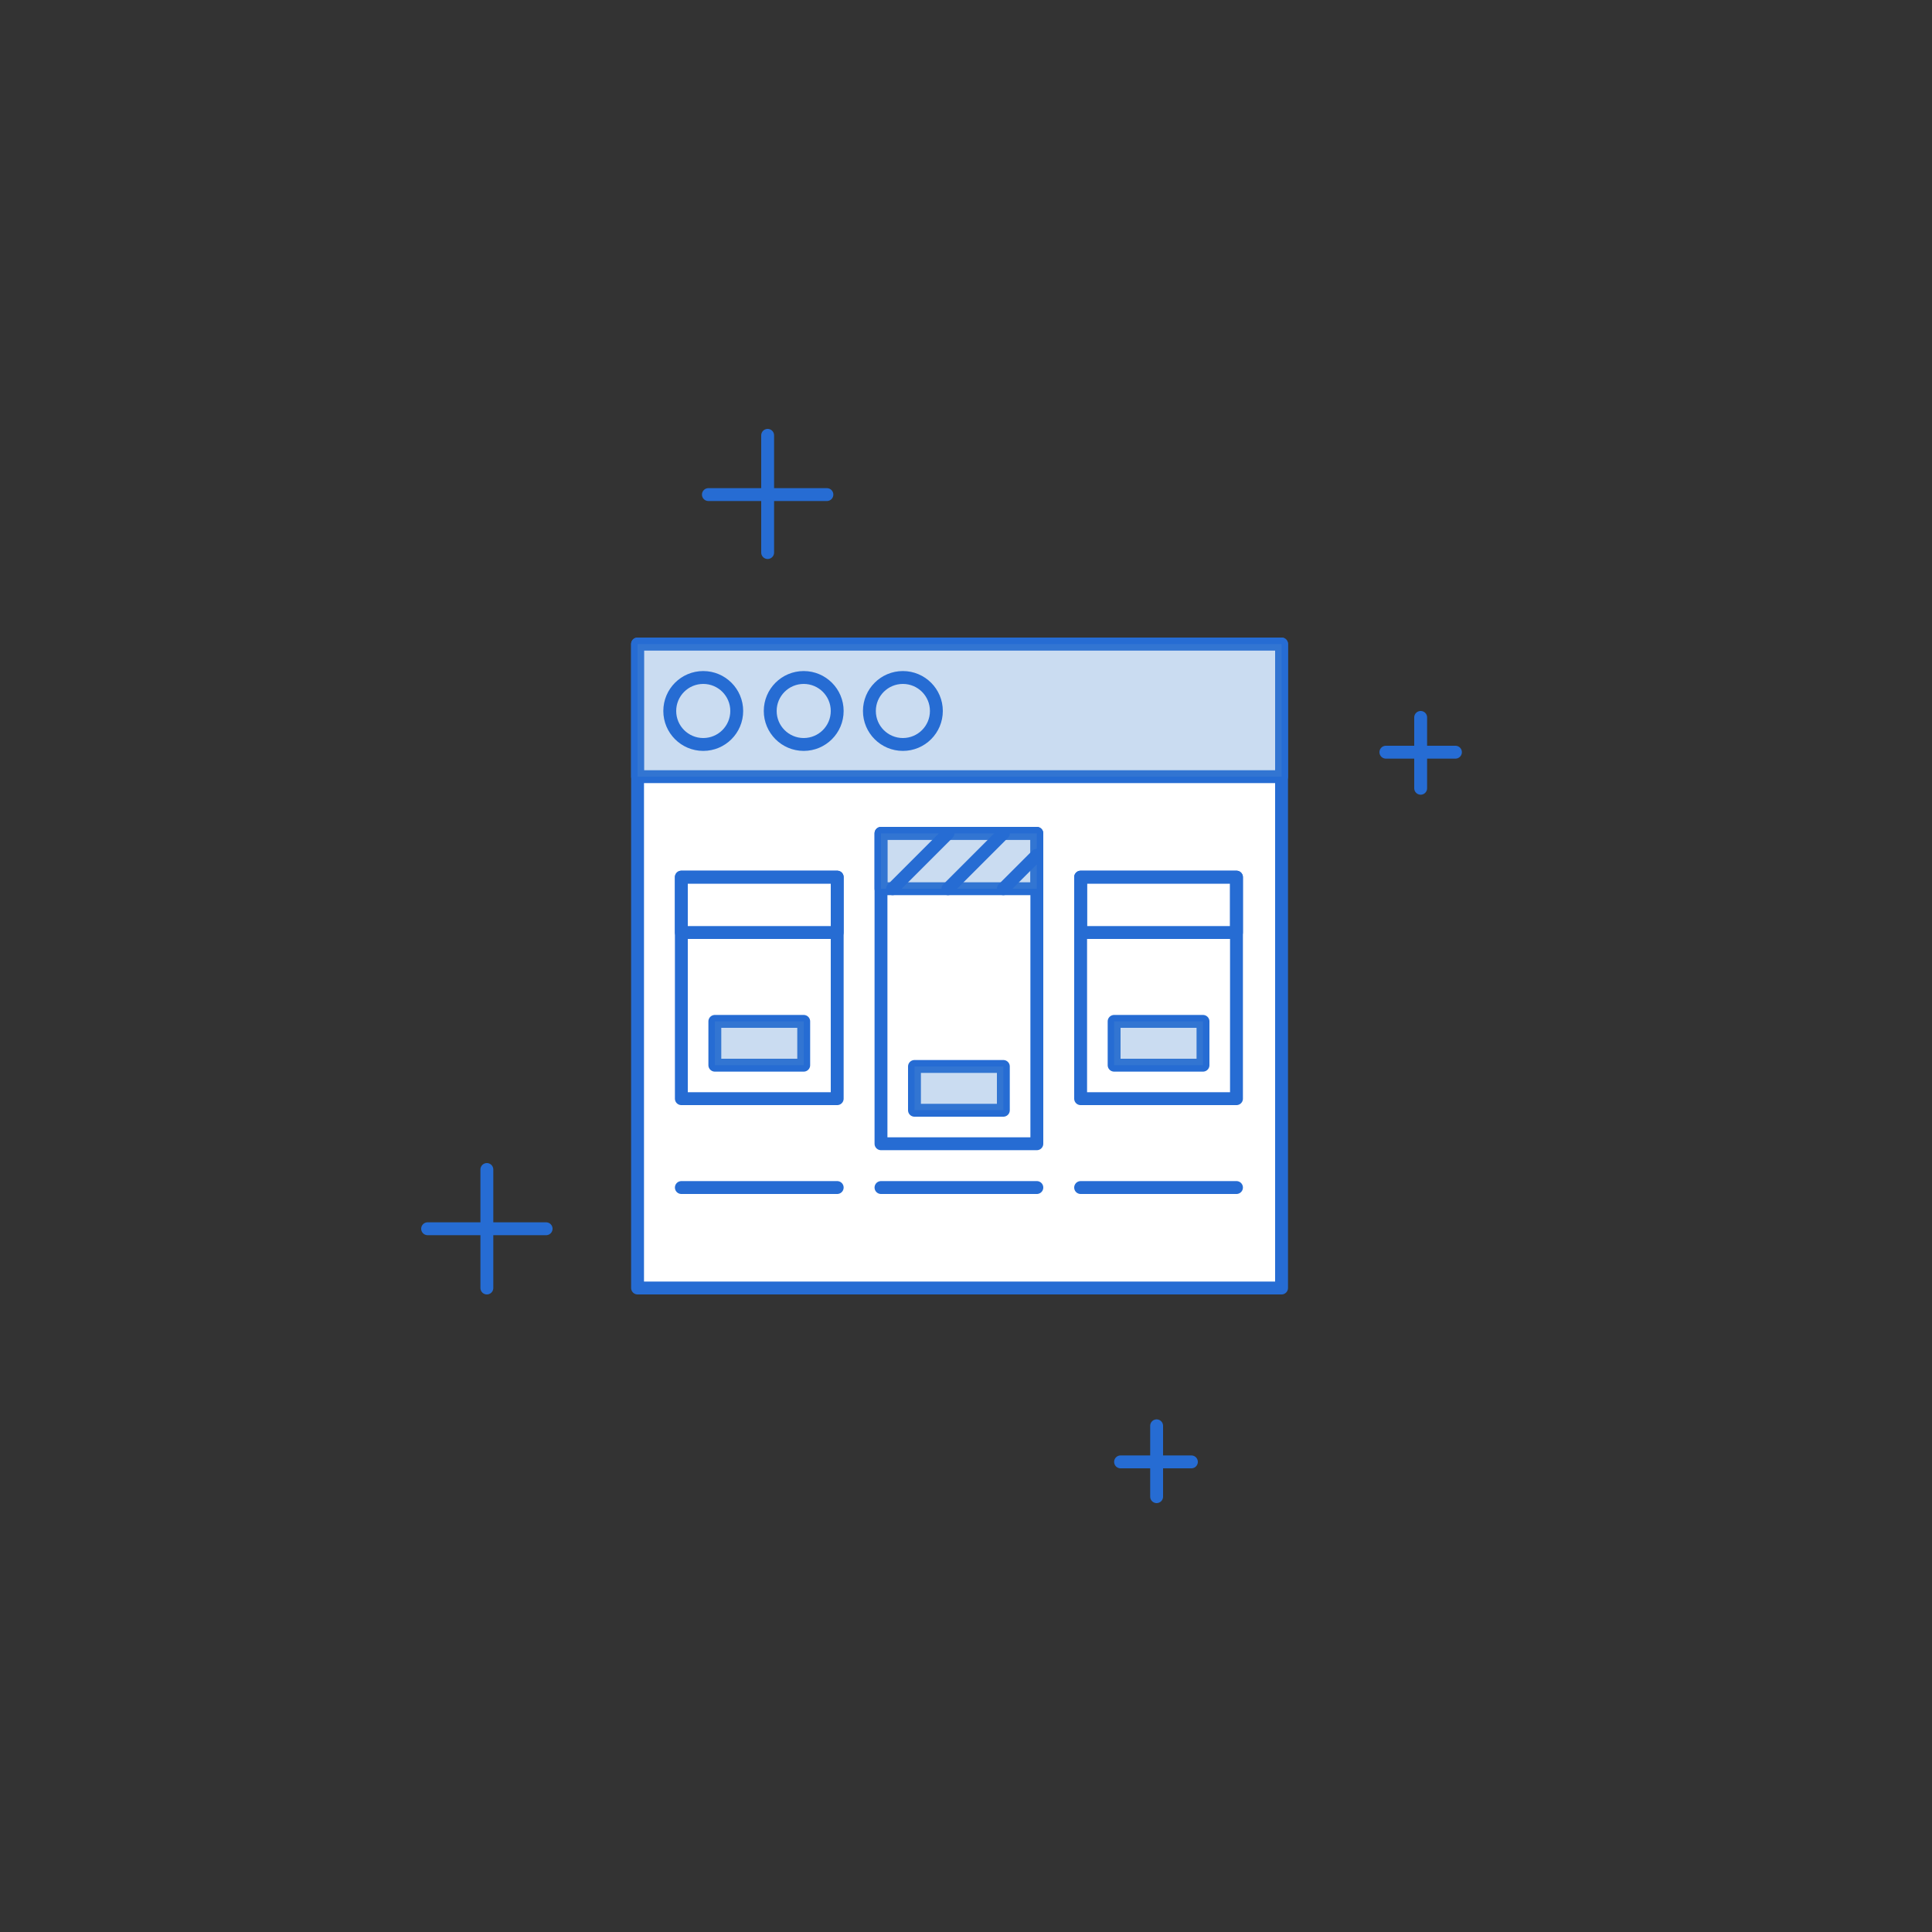 <svg version="1.1" id="Layer_1" xmlns="http://www.w3.org/2000/svg" xmlns:xlink="http://www.w3.org/1999/xlink" x="0px" y="0px"
	 viewBox="0 0 150 150" enable-background="new 0 0 150 150" xml:space="preserve">
<rect x="0" y="0" width="150" height="150" fill="#333333" stroke="none"/>
<rect x="49.5" y="50" fill="#FFFFFF" stroke="#266CD3" stroke-linecap="round" stroke-linejoin="round" stroke-miterlimit="10" width="50" height="50"/>
<rect x="49.5" y="50" fill="none" stroke="#266CD3" stroke-linecap="round" stroke-linejoin="round" stroke-miterlimit="10" width="50" height="10.3"/>
<rect x="49.5" y="50" opacity="0.3" fill="#4E8AD1" width="50" height="10.3"/>
<rect x="52.9" y="68.1" fill="none" stroke="#266CD3" stroke-linecap="round" stroke-linejoin="round" stroke-miterlimit="10" width="12.1" height="17.2"/>
<rect x="52.9" y="68.1" fill="none" stroke="#266CD3" stroke-linecap="round" stroke-linejoin="round" stroke-miterlimit="10" width="12.1" height="4.3"/>
<rect x="83.9" y="68.1" fill="none" stroke="#266CD3" stroke-linecap="round" stroke-linejoin="round" stroke-miterlimit="10" width="12.1" height="17.2"/>
<rect x="83.9" y="68.1" fill="none" stroke="#266CD3" stroke-linecap="round" stroke-linejoin="round" stroke-miterlimit="10" width="12.1" height="4.3"/>
<rect x="68.4" y="64.7" fill="none" stroke="#266CD3" stroke-linecap="round" stroke-linejoin="round" stroke-miterlimit="10" width="12.1" height="24.1"/>
<rect x="68.4" y="64.7" fill="none" stroke="#266CD3" stroke-linecap="round" stroke-linejoin="round" stroke-miterlimit="10" width="12.1" height="4.3"/>
<rect x="68.4" y="64.7" opacity="0.3" fill="#4E8AD1" width="12.1" height="4.3"/>
<rect x="55.5" y="79.3" fill="none" stroke="#266CD3" stroke-linecap="round" stroke-linejoin="round" stroke-miterlimit="10" width="6.9" height="3.4"/>
<rect x="55.5" y="79.3" opacity="0.3" fill="#4E8AD1" width="6.9" height="3.4"/>
<rect x="71" y="82.8" fill="none" stroke="#266CD3" stroke-linecap="round" stroke-linejoin="round" stroke-miterlimit="10" width="6.9" height="3.4"/>
<rect x="71" y="82.8" opacity="0.3" fill="#4E8AD1" width="6.9" height="3.4"/>
<rect x="86.5" y="79.3" fill="none" stroke="#266CD3" stroke-linecap="round" stroke-linejoin="round" stroke-miterlimit="10" width="6.9" height="3.4"/>
<rect x="86.5" y="79.3" opacity="0.3" fill="#4E8AD1" width="6.9" height="3.4"/>
<line fill="none" stroke="#266CD3" stroke-linecap="round" stroke-linejoin="round" stroke-miterlimit="10" x1="52.9" y1="92.2" x2="65" y2="92.2"/>
<line fill="none" stroke="#266CD3" stroke-linecap="round" stroke-linejoin="round" stroke-miterlimit="10" x1="68.4" y1="92.2" x2="80.5" y2="92.2"/>
<line fill="none" stroke="#266CD3" stroke-linecap="round" stroke-linejoin="round" stroke-miterlimit="10" x1="83.9" y1="92.2" x2="96" y2="92.2"/>
<line fill="none" stroke="#266CD3" stroke-linecap="round" stroke-linejoin="round" stroke-miterlimit="10" x1="69.3" y1="69" x2="73.6" y2="64.7"/>
<line fill="none" stroke="#266CD3" stroke-linecap="round" stroke-linejoin="round" stroke-miterlimit="10" x1="73.6" y1="69" x2="77.9" y2="64.7"/>
<line fill="none" stroke="#266CD3" stroke-linecap="round" stroke-linejoin="round" stroke-miterlimit="10" x1="77.9" y1="69" x2="80.5" y2="66.4"/>
<circle fill="none" stroke="#266CD3" stroke-linecap="round" stroke-linejoin="round" stroke-miterlimit="10" cx="54.6" cy="55.2" r="2.6"/>
<circle fill="none" stroke="#266CD3" stroke-linecap="round" stroke-linejoin="round" stroke-miterlimit="10" cx="62.4" cy="55.2" r="2.6"/>
<circle fill="none" stroke="#266CD3" stroke-linecap="round" stroke-linejoin="round" stroke-miterlimit="10" cx="70.1" cy="55.2" r="2.6"/>
<line fill="none" stroke="#266CD3" stroke-linecap="round" stroke-linejoin="round" stroke-miterlimit="10" x1="59.6" y1="33.8" x2="59.6" y2="42.9"/>
<line fill="none" stroke="#266CD3" stroke-linecap="round" stroke-linejoin="round" stroke-miterlimit="10" x1="64.2" y1="38.4" x2="55" y2="38.4"/>
<line fill="none" stroke="#266CD3" stroke-linecap="round" stroke-linejoin="round" stroke-miterlimit="10" x1="110.3" y1="55.7" x2="110.3" y2="61.2"/>
<line fill="none" stroke="#266CD3" stroke-linecap="round" stroke-linejoin="round" stroke-miterlimit="10" x1="113" y1="58.4" x2="107.6" y2="58.4"/>
<line fill="none" stroke="#266CD3" stroke-linecap="round" stroke-linejoin="round" stroke-miterlimit="10" x1="37.8" y1="90.8" x2="37.8" y2="100"/>
<line fill="none" stroke="#266CD3" stroke-linecap="round" stroke-linejoin="round" stroke-miterlimit="10" x1="42.4" y1="95.4" x2="33.2" y2="95.4"/>
<line fill="none" stroke="#266CD3" stroke-linecap="round" stroke-linejoin="round" stroke-miterlimit="10" x1="89.8" y1="110.7" x2="89.8" y2="116.2"/>
<line fill="none" stroke="#266CD3" stroke-linecap="round" stroke-linejoin="round" stroke-miterlimit="10" x1="92.5" y1="113.5" x2="87" y2="113.5"/>
</svg>